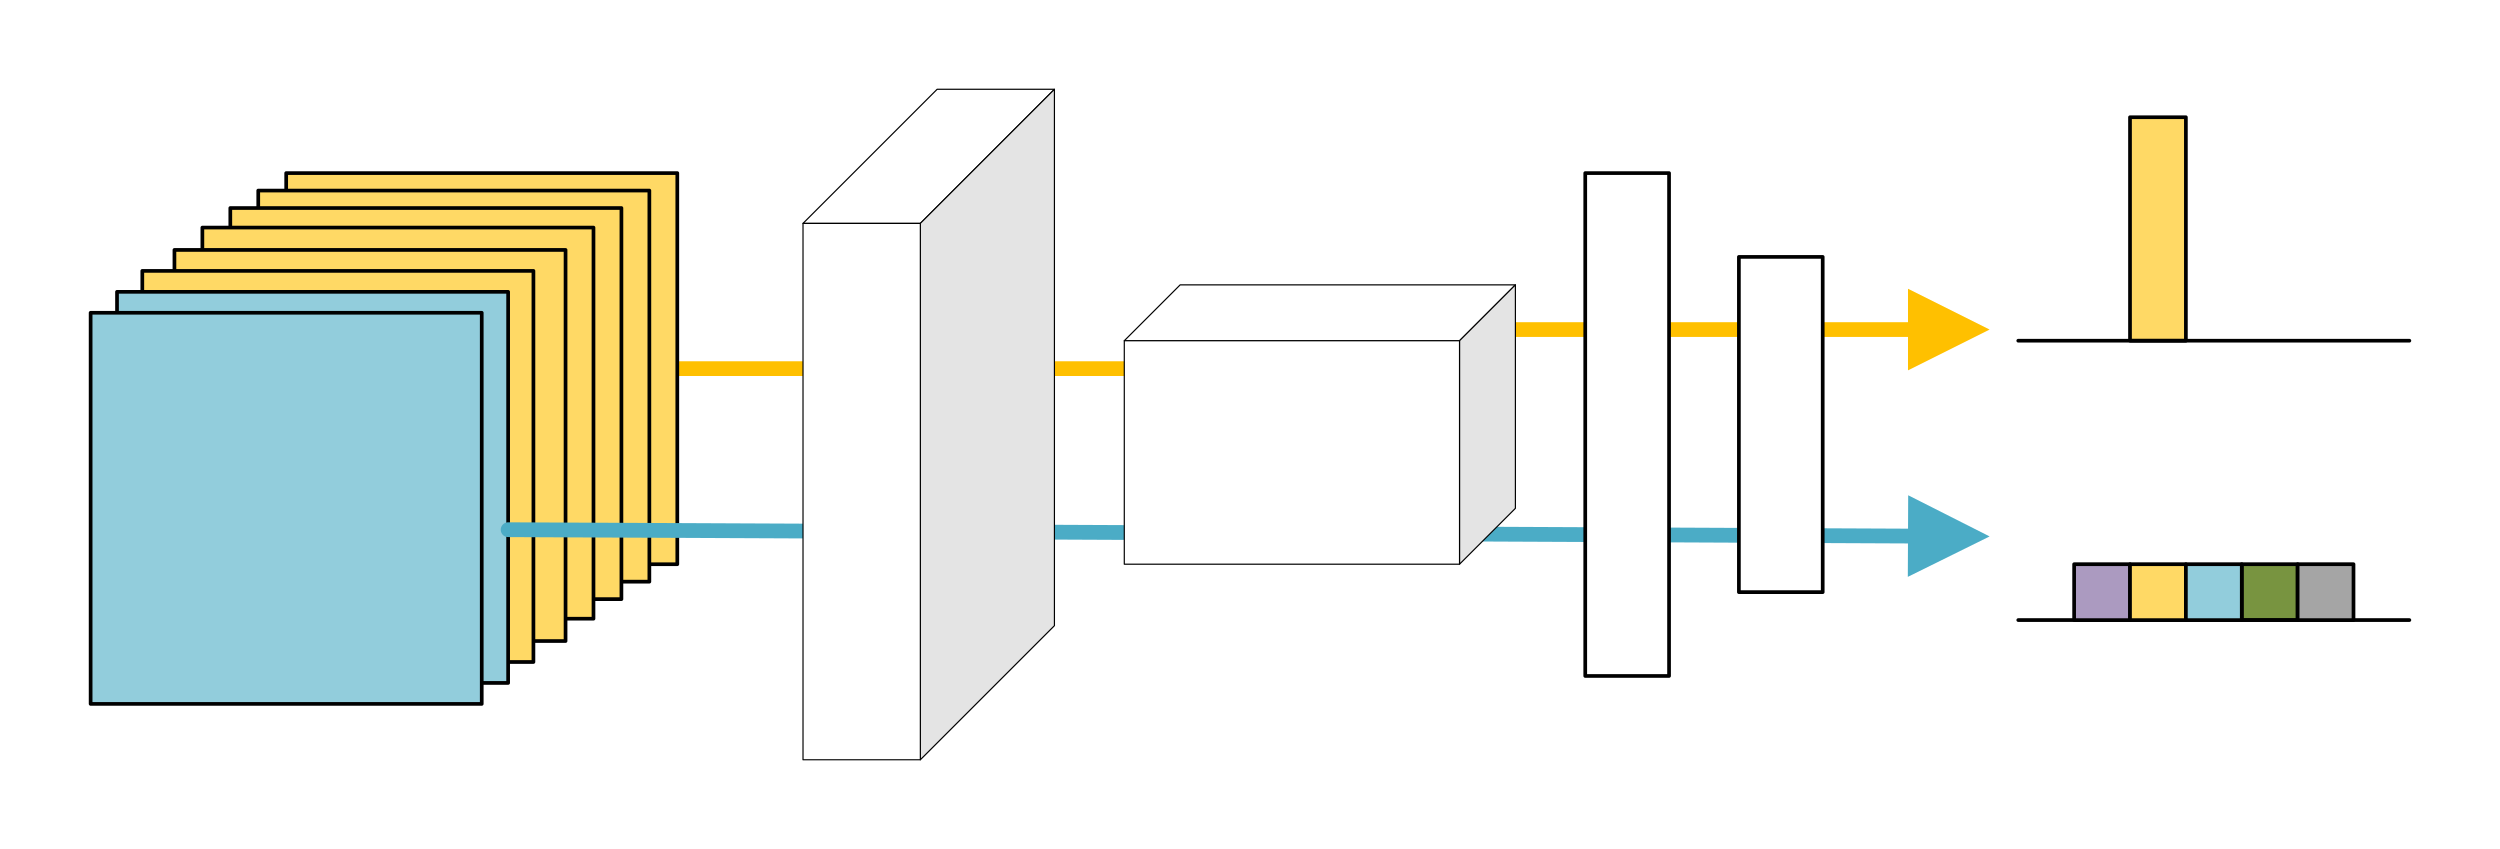 <?xml version="1.0" encoding="UTF-8" standalone="no"?>
<!DOCTYPE svg PUBLIC "-//W3C//DTD SVG 1.1//EN" "http://www.w3.org/Graphics/SVG/1.1/DTD/svg11.dtd">
<!-- 由 Microsoft Visio, SVG Export 生成 nat-model.svg Page-1 -->
<svg xmlns="http://www.w3.org/2000/svg" xmlns:xlink="http://www.w3.org/1999/xlink" xmlns:ev="http://www.w3.org/2001/xml-events"
		xmlns:v="http://schemas.microsoft.com/visio/2003/SVGExtensions/" width="7.046in" height="2.393in"
		viewBox="0 0 507.301 172.303" xml:space="preserve" color-interpolation-filters="sRGB" class="st14">
	<v:documentProperties v:langID="2052" v:metric="true" v:viewMarkup="false">
		<v:userDefs>
			<v:ud v:nameU="msvNoAutoConnect" v:val="VT0(1):26"/>
		</v:userDefs>
	</v:documentProperties>

	<style type="text/css">
	<![CDATA[
		.st1 {fill:#789440;stroke:#000000;stroke-linecap:round;stroke-linejoin:round;stroke-width:0.75}
		.st2 {marker-end:url(#mrkr4-8);stroke:#ffc000;stroke-linecap:round;stroke-linejoin:round;stroke-width:3}
		.st3 {fill:#ffc000;fill-opacity:1;stroke:#ffc000;stroke-opacity:1;stroke-width:0.543}
		.st4 {fill:#ffd965;stroke:#000000;stroke-linecap:round;stroke-linejoin:round;stroke-width:0.75}
		.st5 {fill:#92cddc;stroke:#000000;stroke-linecap:round;stroke-linejoin:round;stroke-width:0.75}
		.st6 {marker-end:url(#mrkr4-30);stroke:#4bacc6;stroke-linecap:round;stroke-linejoin:round;stroke-width:3}
		.st7 {fill:#4bacc6;fill-opacity:1;stroke:#4bacc6;stroke-opacity:1;stroke-width:0.543}
		.st8 {fill:#ffffff;stroke:#000000;stroke-linecap:round;stroke-linejoin:round;stroke-width:0.24}
		.st9 {fill:#e4e4e4;stroke:#000000;stroke-linecap:round;stroke-linejoin:round;stroke-width:0.24}
		.st10 {fill:#ffffff;stroke:#000000;stroke-linecap:round;stroke-linejoin:round;stroke-width:0.75}
		.st11 {stroke:#000000;stroke-linecap:round;stroke-linejoin:round;stroke-width:0.75}
		.st12 {fill:#ab9ac0;stroke:#000000;stroke-linecap:round;stroke-linejoin:round;stroke-width:0.75}
		.st13 {fill:#a5a5a5;stroke:#000000;stroke-linecap:round;stroke-linejoin:round;stroke-width:0.75}
		.st14 {fill:none;fill-rule:evenodd;font-size:12px;overflow:visible;stroke-linecap:square;stroke-miterlimit:3}
	]]>
	</style>

	<defs id="Markers">
		<g id="lend4">
			<path d="M 2 1 L 0 0 L 2 -1 L 2 1 " style="stroke:none"/>
		</g>
		<marker id="mrkr4-8" class="st3" v:arrowType="4" v:arrowSize="2" v:setback="3.68" refX="-3.68" orient="auto"
				markerUnits="strokeWidth" overflow="visible">
			<use xlink:href="#lend4" transform="scale(-1.84,-1.84) "/>
		</marker>
		<marker id="mrkr4-30" class="st7" v:arrowType="4" v:arrowSize="2" v:setback="3.68" refX="-3.68" orient="auto"
				markerUnits="strokeWidth" overflow="visible">
			<use xlink:href="#lend4" transform="scale(-1.84,-1.84) "/>
		</marker>
	</defs>
	<g v:mID="0" v:index="1" v:groupContext="foregroundPage">
		<title>页-1</title>
		<v:pageProperties v:drawingScale="0.0393701" v:pageScale="0.0393701" v:drawingUnits="24" v:shadowOffsetX="8.50394"
				v:shadowOffsetY="-8.50394"/>
		<v:layer v:name="连接线" v:index="0"/>
		<g id="shape83-1" v:mID="83" v:groupContext="shape" transform="translate(454.91,-46.467)">
			<title>工作表.83</title>
			<rect x="0" y="160.964" width="11.339" height="11.339" class="st1"/>
		</g>
		<g id="shape37-3" v:mID="37" v:groupContext="shape" v:layerMember="0" transform="translate(137.43,-94.372)">
			<title>动态连接线</title>
			<path d="M0 169.18 L126.43 169.18 A3.969 3.969 -180 0 0 130.39 165.22 L130.39 165.22 A3.969 3.969 0 0 1 134.36 161.25
						 L249.75 161.25" class="st2"/>
		</g>
		<g id="shape4-9" v:mID="4" v:groupContext="shape" transform="translate(58.06,-57.805)">
			<title>工作表.4</title>
			<rect x="0" y="92.933" width="79.37" height="79.37" class="st4"/>
		</g>
		<g id="shape3-11" v:mID="3" v:groupContext="shape" transform="translate(52.391,-54.262)">
			<title>工作表.3</title>
			<rect x="0" y="92.933" width="79.37" height="79.37" class="st4"/>
		</g>
		<g id="shape2-13" v:mID="2" v:groupContext="shape" transform="translate(46.721,-50.718)">
			<title>工作表.2</title>
			<rect x="0" y="92.933" width="79.37" height="79.37" class="st4"/>
		</g>
		<g id="shape1-15" v:mID="1" v:groupContext="shape" transform="translate(41.052,-46.75)">
			<title>工作表.1</title>
			<rect x="0" y="92.933" width="79.37" height="79.37" class="st4"/>
		</g>
		<g id="shape6-17" v:mID="6" v:groupContext="shape" transform="translate(35.383,-42.215)">
			<title>工作表.6</title>
			<rect x="0" y="92.933" width="79.37" height="79.37" class="st4"/>
		</g>
		<g id="shape7-19" v:mID="7" v:groupContext="shape" transform="translate(28.863,-37.962)">
			<title>工作表.7</title>
			<rect x="0" y="92.933" width="79.37" height="79.37" class="st4"/>
		</g>
		<g id="shape8-21" v:mID="8" v:groupContext="shape" transform="translate(23.731,-33.711)">
			<title>工作表.8</title>
			<rect x="0" y="92.933" width="79.37" height="79.37" class="st5"/>
		</g>
		<g id="shape9-23" v:mID="9" v:groupContext="shape" transform="translate(18.375,-29.459)">
			<title>工作表.9</title>
			<rect x="0" y="92.933" width="79.37" height="79.37" class="st5"/>
		</g>
		<g id="shape38-25" v:mID="38" v:groupContext="shape" v:layerMember="0" transform="translate(103.101,-71.226)">
			<title>动态连接线.38</title>
			<path d="M0 178.72 L284.08 180.01" class="st6"/>
		</g>
		<g id="group11-31" transform="translate(162.942,-18.12)" v:mID="11" v:groupContext="group">
			<v:userDefs>
				<v:ud v:nameU="visVersion" v:prompt="" v:val="VT0(15):26"/>
			</v:userDefs>
			<title>立方体</title>
			<g id="shape12-32" v:mID="12" v:groupContext="shape">
				<title>工作表.12</title>
				<v:userDefs>
					<v:ud v:nameU="ControlHeight" v:prompt="" v:val="VT0(0.94488188976378):24"/>
					<v:ud v:nameU="FillForegnd" v:prompt="" v:val="VT0(1):26"/>
					<v:ud v:nameU="ControlHeight" v:prompt="" v:val="VT0(1.511811023622):1"/>
				</v:userDefs>
				<path d="M0 63.45 L23.81 63.45 L51.02 36.24 L27.21 36.24 L0 63.45 Z" class="st8"/>
			</g>
			<g id="shape13-34" v:mID="13" v:groupContext="shape">
				<title>工作表.13</title>
				<v:userDefs>
					<v:ud v:nameU="ControlHeight" v:prompt="" v:val="VT0(0.94488188976378):24"/>
					<v:ud v:nameU="FillForegnd" v:prompt="" v:val="VT0(1):26"/>
					<v:ud v:nameU="ControlHeight" v:prompt="" v:val="VT0(1.511811023622):1"/>
				</v:userDefs>
				<path d="M23.81 172.3 L51.02 145.09 L51.02 36.24 L23.81 63.45 L23.81 172.3 Z" class="st9"/>
			</g>
			<g id="shape11-36" v:mID="11" v:groupContext="groupContent">
				<rect x="0" y="63.453" width="23.811" height="108.85" class="st8"/>
			</g>
		</g>
		<g id="group14-38" transform="translate(228.139,-57.805)" v:mID="14" v:groupContext="group">
			<v:userDefs>
				<v:ud v:nameU="visVersion" v:prompt="" v:val="VT0(15):26"/>
			</v:userDefs>
			<title>立方体.14</title>
			<g id="shape15-39" v:mID="15" v:groupContext="shape">
				<title>工作表.15</title>
				<v:userDefs>
					<v:ud v:nameU="ControlHeight" v:prompt="" v:val="VT0(0.94488188976378):24"/>
					<v:ud v:nameU="FillForegnd" v:prompt="" v:val="VT0(1):26"/>
					<v:ud v:nameU="ControlHeight" v:prompt="" v:val="VT0(0.62992125984252):1"/>
				</v:userDefs>
				<path d="M0 126.95 L68.03 126.95 L79.37 115.61 L11.34 115.61 L0 126.95 Z" class="st8"/>
			</g>
			<g id="shape16-41" v:mID="16" v:groupContext="shape">
				<title>工作表.16</title>
				<v:userDefs>
					<v:ud v:nameU="ControlHeight" v:prompt="" v:val="VT0(0.94488188976378):24"/>
					<v:ud v:nameU="FillForegnd" v:prompt="" v:val="VT0(1):26"/>
					<v:ud v:nameU="ControlHeight" v:prompt="" v:val="VT0(0.62992125984252):1"/>
				</v:userDefs>
				<path d="M68.03 172.3 L79.37 160.96 L79.37 115.61 L68.03 126.95 L68.03 172.3 Z" class="st9"/>
			</g>
			<g id="shape14-43" v:mID="14" v:groupContext="groupContent">
				<rect x="0" y="126.949" width="68.031" height="45.354" class="st8"/>
			</g>
		</g>
		<g id="shape23-45" v:mID="23" v:groupContext="shape" transform="translate(321.682,-35.128)">
			<title>工作表.23</title>
			<rect x="0" y="70.256" width="17.008" height="102.047" class="st10"/>
		</g>
		<g id="shape24-47" v:mID="24" v:groupContext="shape" transform="translate(352.863,-52.136)">
			<title>工作表.24</title>
			<rect x="0" y="104.271" width="17.008" height="68.031" class="st10"/>
		</g>
		<g id="shape75-49" v:mID="75" v:groupContext="shape" transform="translate(432.233,-103.159)">
			<title>工作表.75</title>
			<rect x="0" y="126.949" width="11.339" height="45.354" class="st4"/>
		</g>
		<g id="shape78-51" v:mID="78" v:groupContext="shape" transform="translate(409.556,-103.159)">
			<title>工作表.78</title>
			<path d="M0 172.3 L79.37 172.3" class="st11"/>
		</g>
		<g id="shape79-54" v:mID="79" v:groupContext="shape" transform="translate(409.556,-46.467)">
			<title>工作表.79</title>
			<path d="M0 172.3 L79.37 172.3" class="st11"/>
		</g>
		<g id="shape80-57" v:mID="80" v:groupContext="shape" transform="translate(420.895,-46.467)">
			<title>工作表.80</title>
			<rect x="0" y="160.964" width="11.339" height="11.339" class="st12"/>
		</g>
		<g id="shape81-59" v:mID="81" v:groupContext="shape" transform="translate(432.233,-46.467)">
			<title>工作表.81</title>
			<rect x="0" y="160.964" width="11.339" height="11.339" class="st4"/>
		</g>
		<g id="shape82-61" v:mID="82" v:groupContext="shape" transform="translate(443.572,-46.467)">
			<title>工作表.82</title>
			<rect x="0" y="160.964" width="11.339" height="11.339" class="st5"/>
		</g>
		<g id="shape84-63" v:mID="84" v:groupContext="shape" transform="translate(466.249,-46.467)">
			<title>工作表.84</title>
			<rect x="0" y="160.964" width="11.339" height="11.339" class="st13"/>
		</g>
	</g>
</svg>

